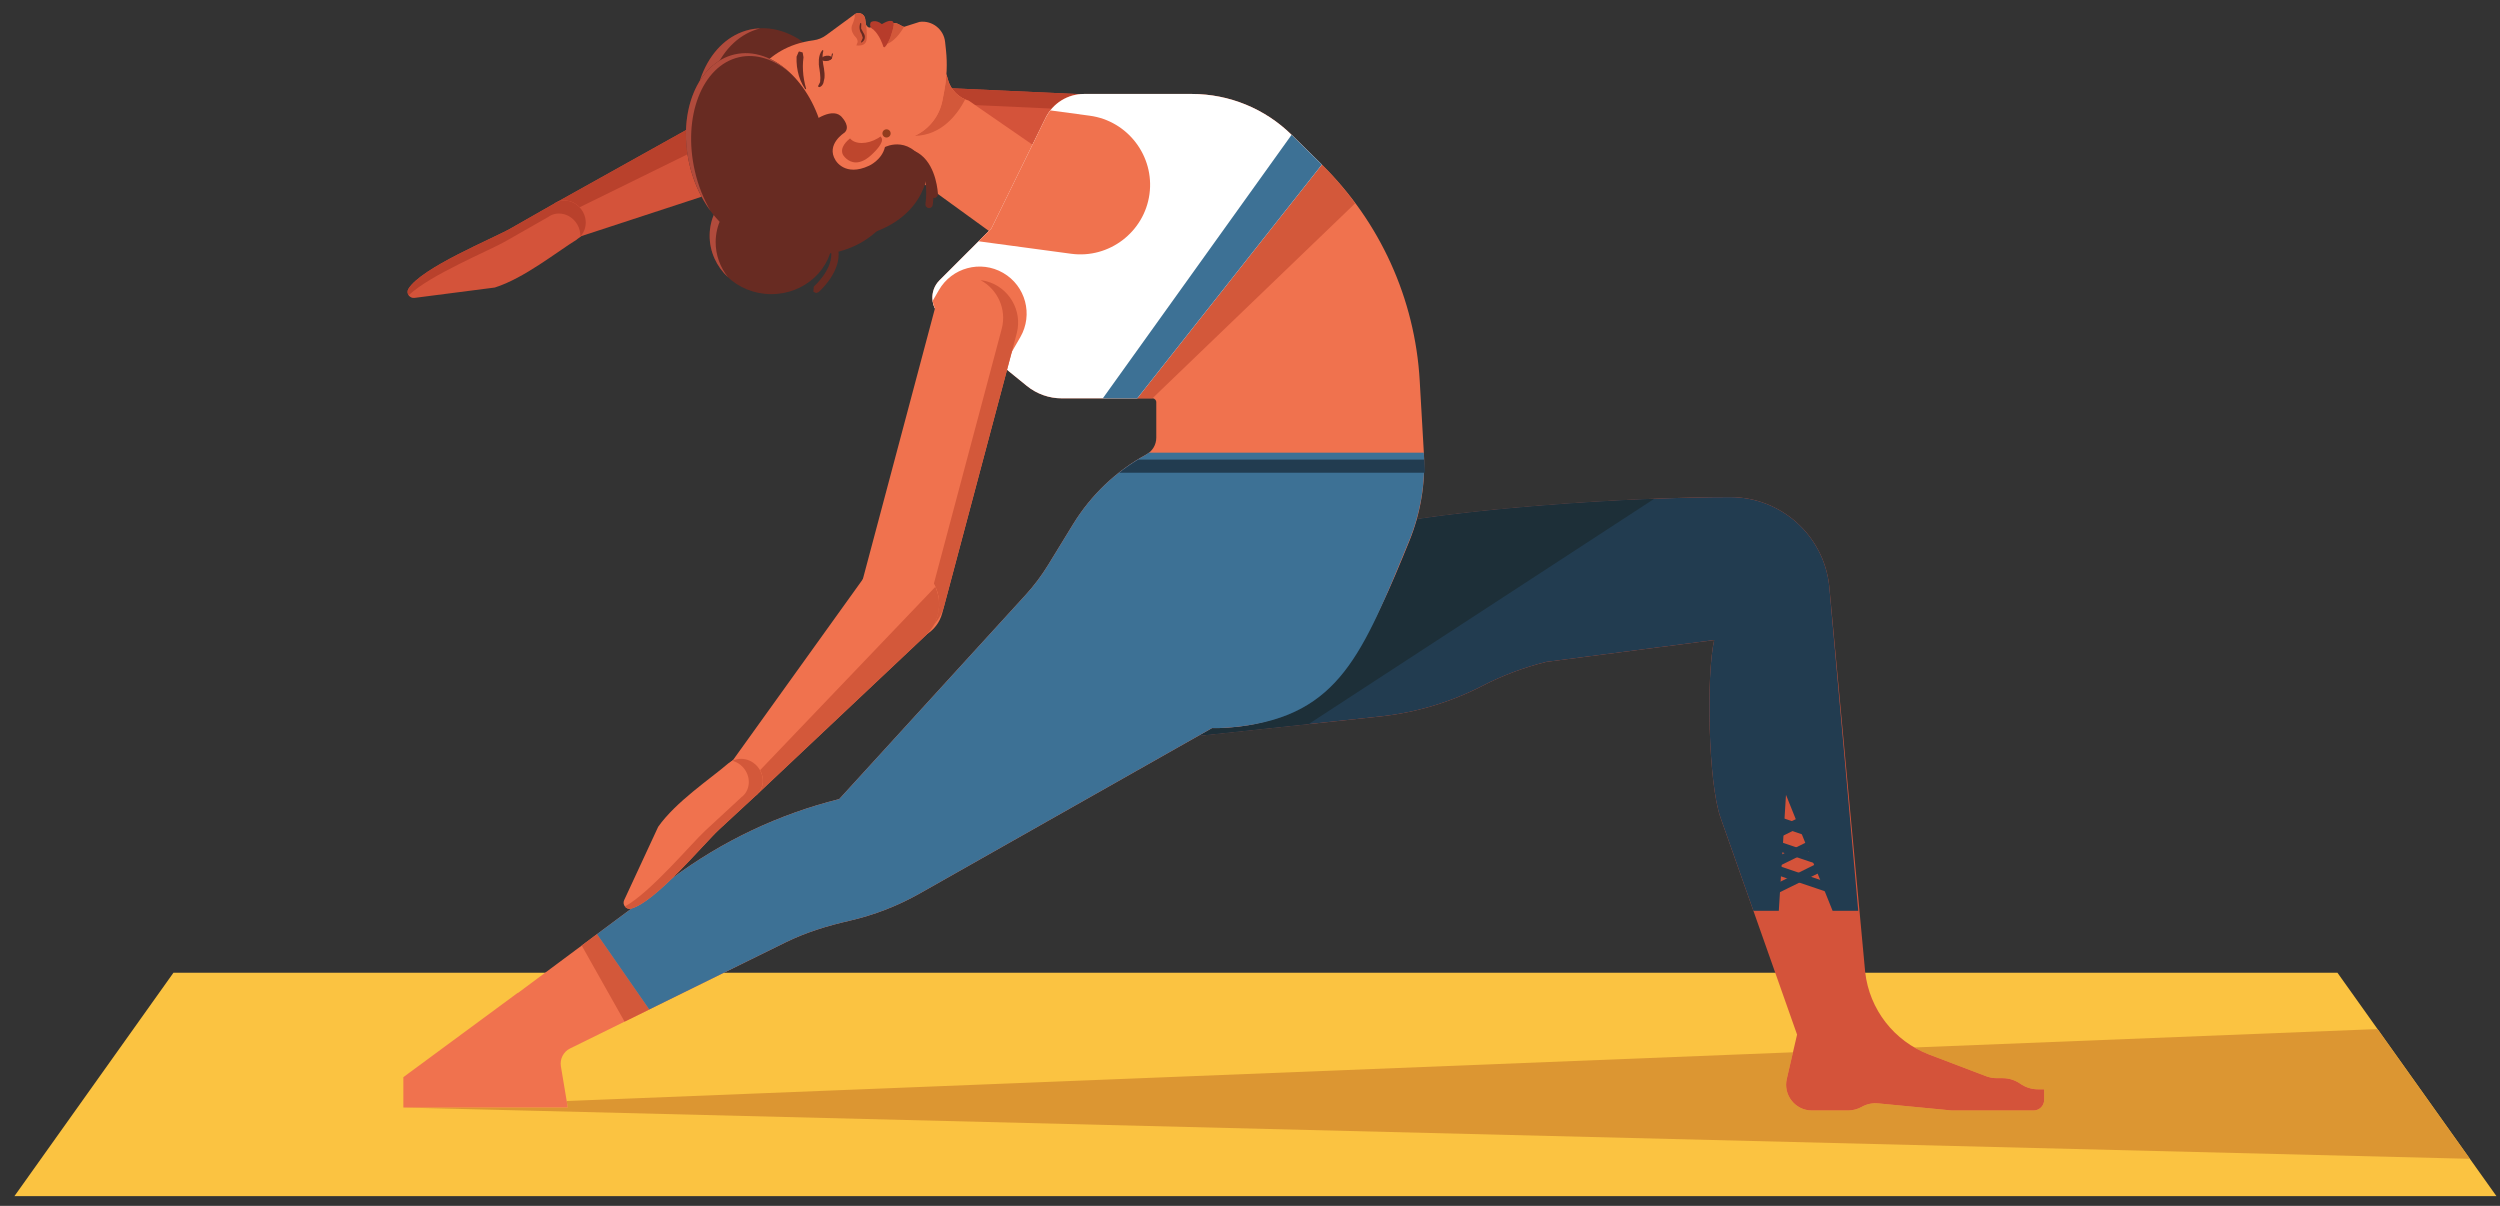 <svg width="170" height="82" viewBox="0 0 170 82" fill="none" xmlns="http://www.w3.org/2000/svg">
<rect x="0" y="0" width="170" height="82" fill="#333333" stroke="none"/>
<g id="Group 2">
<path id="path1212" d="M169.76 81.339H0.98L11.793 66.148H158.948L169.76 81.339Z" fill="#FBC341"/>
<path id="path1214" d="M167.952 78.799L161.673 69.976L167.952 78.799Z" fill="#DEBAA1"/>
<path id="path1216" d="M167.952 78.799L27.428 75.312H38.609L38.536 74.869L121.923 71.556L121.501 73.367C121.247 74.464 122.08 75.513 123.205 75.513H125.661C125.989 75.513 126.312 75.428 126.599 75.268C126.887 75.105 127.208 75.021 127.536 75.021C127.597 75.021 127.659 75.024 127.72 75.031L132.724 75.513H138.283C138.681 75.513 139.003 75.191 139.003 74.792V74.073H138.581C138.153 74.073 137.735 73.94 137.383 73.695C137.031 73.447 136.612 73.315 136.183 73.315H135.787C135.532 73.315 135.281 73.268 135.044 73.179L131.184 71.709C130.832 71.576 130.495 71.413 130.176 71.228L161.673 69.976L167.952 78.799Z" fill="#DC9632"/>
<path id="path1218" d="M50.808 7.799L50.765 8.763C50.704 10.097 51.747 11.239 53.08 11.3L73.271 12.224C74.604 12.285 75.747 11.244 75.807 9.909L75.852 8.945C75.913 7.611 74.871 6.468 73.536 6.407L53.347 5.484C52.012 5.423 50.869 6.464 50.808 7.799Z" fill="#D4533A"/>
<path id="path1220" d="M71.523 7.385L66.304 7.145L65.867 6.844C65.787 6.821 65.708 6.793 65.632 6.761C65.633 6.761 65.633 6.76 65.633 6.76C65.261 6.601 64.948 6.337 64.728 6.004L73.055 6.385C73.152 6.391 73.249 6.4 73.344 6.413C72.635 6.504 71.988 6.853 71.523 7.385Z" fill="#B9412C"/>
<path id="path1222" d="M54.412 11.183L39.553 16.048L39.275 16.212L37.892 13.732L51.576 6.099C52.973 5.319 54.755 5.824 55.536 7.223C56.316 8.62 55.809 10.403 54.412 11.183Z" fill="#D4533A"/>
<path id="path1224" d="M39.413 14.097C39.135 13.8 38.755 13.635 38.376 13.635C38.216 13.635 38.056 13.665 37.903 13.725L46.648 8.848C46.629 9.38 46.663 9.931 46.749 10.491L39.413 14.097Z" fill="#B9412C"/>
<path id="path1226" d="M39.237 16.271L39.241 16.279C37.828 17.153 35.64 18.921 33.645 19.552L28.183 20.257C27.849 20.301 27.597 19.935 27.771 19.648C28.641 18.205 33.52 16.221 34.711 15.543L37.68 13.851L37.748 13.801C38.392 13.433 39.236 13.699 39.632 14.392C40.013 15.063 39.832 15.885 39.237 16.271Z" fill="#D4533A"/>
<path id="path1228" d="M39.799 14.825C39.797 14.825 39.797 14.824 39.797 14.824C39.797 14.824 39.797 14.825 39.799 14.825ZM39.796 14.813C39.764 14.673 39.712 14.535 39.637 14.401C39.712 14.535 39.764 14.673 39.796 14.813Z" fill="#B9412C"/>
<path id="path1230" d="M27.789 20.08C27.704 19.957 27.684 19.792 27.771 19.648C28.641 18.205 33.52 16.221 34.711 15.543L37.68 13.851L37.748 13.801C37.944 13.689 38.16 13.635 38.376 13.635C38.867 13.635 39.356 13.911 39.632 14.392C39.633 14.395 39.635 14.399 39.637 14.401C39.712 14.535 39.764 14.673 39.796 14.813C39.796 14.817 39.797 14.821 39.797 14.824C39.797 14.824 39.797 14.825 39.799 14.825C39.897 15.287 39.771 15.759 39.463 16.081C39.473 15.813 39.411 15.533 39.263 15.276C38.989 14.795 38.499 14.52 38.009 14.52C37.793 14.52 37.577 14.573 37.38 14.685L37.312 14.735L34.344 16.427C33.272 17.037 29.228 18.701 27.789 20.08Z" fill="#B9412C"/>
<path id="path1232" d="M68.752 16.799L59.379 10.001L62.325 5.82L63.069 6.035L64.357 5.053L64.471 5.449C64.667 6.123 65.193 6.649 65.867 6.844L71.324 10.609L68.752 16.799Z" fill="#F0724E"/>
<path id="path1234" d="M64.728 6.004C64.671 5.919 64.62 5.827 64.576 5.732C64.62 5.827 64.671 5.919 64.728 6.004Z" fill="#DEBAA1"/>
<path id="path1238" d="M65.632 6.761C65.261 6.601 64.947 6.337 64.728 6.004C64.948 6.337 65.261 6.601 65.633 6.76C65.633 6.76 65.633 6.761 65.632 6.761Z" fill="#A03320"/>
<path id="path1240" d="M64.576 5.731C64.575 5.727 64.572 5.723 64.571 5.719C64.572 5.723 64.575 5.727 64.576 5.731ZM64.569 5.717C64.568 5.713 64.567 5.709 64.565 5.707C64.567 5.709 64.568 5.713 64.569 5.717ZM64.564 5.703C64.561 5.7 64.56 5.696 64.559 5.692C64.56 5.696 64.561 5.7 64.564 5.703ZM64.557 5.691C64.555 5.683 64.551 5.675 64.548 5.667C64.551 5.675 64.555 5.683 64.557 5.691ZM64.548 5.667C64.547 5.664 64.545 5.661 64.544 5.657C64.545 5.661 64.547 5.664 64.548 5.667ZM64.541 5.652C64.541 5.649 64.54 5.647 64.539 5.645C64.54 5.647 64.541 5.649 64.541 5.652ZM64.536 5.637C64.535 5.635 64.535 5.633 64.533 5.631C64.535 5.633 64.535 5.635 64.536 5.637ZM64.531 5.623C64.529 5.62 64.528 5.619 64.528 5.616C64.528 5.619 64.529 5.62 64.531 5.623ZM64.524 5.608C64.524 5.605 64.523 5.604 64.523 5.603C64.523 5.604 64.524 5.605 64.524 5.608ZM64.519 5.592C64.517 5.591 64.517 5.589 64.517 5.588C64.517 5.589 64.517 5.591 64.519 5.592ZM64.501 5.544C64.501 5.543 64.5 5.543 64.5 5.541C64.5 5.543 64.501 5.543 64.501 5.544ZM64.496 5.528C64.496 5.528 64.495 5.527 64.495 5.525L64.496 5.528ZM64.491 5.513C64.491 5.512 64.491 5.511 64.489 5.509C64.491 5.511 64.491 5.512 64.491 5.513ZM64.487 5.499C64.485 5.497 64.485 5.496 64.485 5.495C64.485 5.496 64.485 5.497 64.487 5.499ZM64.481 5.484C64.481 5.483 64.481 5.48 64.48 5.479C64.481 5.48 64.481 5.483 64.481 5.484ZM64.477 5.468C64.476 5.467 64.476 5.465 64.476 5.464C64.476 5.465 64.476 5.467 64.477 5.468Z" fill="#DEBAA1"/>
<path id="path1242" d="M62.192 9.239C63.169 8.795 63.876 7.905 64.083 6.845L64.208 6.191C64.281 5.815 64.331 5.436 64.357 5.056L64.471 5.449C64.473 5.455 64.475 5.459 64.476 5.464C64.476 5.465 64.476 5.467 64.477 5.468C64.477 5.472 64.479 5.476 64.48 5.479C64.481 5.48 64.481 5.483 64.481 5.484C64.483 5.488 64.484 5.491 64.485 5.495C64.485 5.496 64.485 5.497 64.487 5.499C64.488 5.503 64.489 5.507 64.489 5.509C64.491 5.511 64.491 5.512 64.491 5.513C64.492 5.517 64.493 5.521 64.495 5.525C64.495 5.527 64.496 5.528 64.496 5.528C64.497 5.533 64.499 5.537 64.5 5.541C64.5 5.543 64.501 5.543 64.501 5.544C64.507 5.559 64.512 5.573 64.517 5.588C64.517 5.589 64.517 5.591 64.519 5.592C64.52 5.595 64.521 5.599 64.523 5.603C64.523 5.604 64.524 5.605 64.524 5.608C64.525 5.611 64.527 5.613 64.528 5.616C64.528 5.619 64.529 5.62 64.531 5.623C64.531 5.625 64.532 5.628 64.533 5.631C64.535 5.633 64.535 5.635 64.536 5.637C64.537 5.64 64.537 5.643 64.539 5.645C64.54 5.647 64.541 5.649 64.541 5.652C64.543 5.653 64.544 5.656 64.544 5.657C64.545 5.661 64.547 5.664 64.548 5.667C64.551 5.675 64.555 5.683 64.557 5.691C64.559 5.691 64.559 5.692 64.559 5.692C64.56 5.696 64.561 5.7 64.564 5.703C64.564 5.704 64.564 5.705 64.565 5.707C64.567 5.709 64.568 5.713 64.569 5.717L64.571 5.719C64.572 5.723 64.575 5.727 64.576 5.731C64.576 5.731 64.576 5.731 64.576 5.732C64.62 5.827 64.671 5.919 64.728 6.004C64.947 6.337 65.261 6.601 65.632 6.761C65.135 7.723 64.065 9.211 62.192 9.239Z" fill="#D3583A"/>
<path id="path1244" d="M55.467 6.945C58.684 6.979 61.267 9.325 61.237 12.185C61.207 15.047 58.576 17.339 55.359 17.307C52.141 17.273 49.559 14.927 49.588 12.065C49.619 9.204 52.251 6.912 55.467 6.945Z" fill="#682B22"/>
<path id="path1246" d="M55.5 19.925L55.312 19.84L55.336 19.488C55.348 19.479 56.533 18.433 56.529 17.3C56.528 16.807 56.295 16.356 55.835 15.963L55.808 15.612L56.159 15.585C56.735 16.079 57.027 16.655 57.028 17.3C57.029 18.664 55.719 19.816 55.663 19.864L55.5 19.925Z" fill="#682B22"/>
<path id="path1248" d="M63.529 13.46C63.397 13.46 63.288 13.355 63.281 13.221C63.281 13.205 63.203 11.629 62.315 10.924C61.929 10.617 61.431 10.519 60.837 10.633C60.703 10.656 60.572 10.569 60.545 10.435C60.52 10.3 60.608 10.169 60.744 10.144C61.491 10.004 62.121 10.135 62.627 10.535C63.695 11.383 63.776 13.127 63.779 13.201C63.784 13.339 63.679 13.455 63.54 13.459L63.529 13.46Z" fill="#682B22"/>
<path id="path1250" d="M63.177 14.152L63.139 14.148C63.001 14.125 62.911 13.999 62.931 13.863C62.935 13.844 63.227 11.98 62.392 11.205C62.029 10.868 61.485 10.784 60.764 10.955C60.627 10.989 60.496 10.903 60.465 10.771C60.432 10.636 60.516 10.501 60.649 10.469C61.537 10.257 62.241 10.383 62.732 10.841C63.76 11.799 63.437 13.856 63.423 13.943C63.403 14.065 63.299 14.152 63.177 14.152Z" fill="#682B22"/>
<path id="path1252" d="M50.972 2.019C53.769 1.376 56.732 3.869 57.588 7.589C58.445 11.309 56.871 14.847 54.075 15.491C51.276 16.135 48.313 13.641 47.459 9.921C46.601 6.201 48.175 2.664 50.972 2.019Z" fill="#682B22"/>
<path id="path1254" d="M48.251 9.813C49.032 13.211 51.571 15.576 54.136 15.473L54.075 15.491C51.276 16.135 48.313 13.641 47.459 9.921C46.601 6.201 48.175 2.664 50.972 2.019C51.215 1.964 51.46 1.94 51.703 1.929C48.945 2.612 47.4 6.121 48.251 9.813Z" fill="#B14B3C"/>
<path id="path1256" d="M52.488 12.076C54.804 12.1 56.661 13.893 56.639 16.081C56.616 18.271 54.721 20.025 52.407 20.001C50.092 19.979 48.235 18.184 48.256 15.995C48.28 13.807 50.175 12.052 52.488 12.076Z" fill="#682B22"/>
<path id="path1258" d="M52.897 12.517C50.584 12.495 48.688 14.248 48.665 16.437C48.656 17.347 48.975 18.188 49.515 18.861C48.729 18.133 48.245 17.117 48.256 15.995C48.28 13.807 50.175 12.052 52.488 12.076C53.84 12.089 55.032 12.711 55.789 13.657C55.043 12.964 54.027 12.529 52.897 12.517Z" fill="#B14B3C"/>
<path id="path1260" d="M56.547 11.971C56.281 11.971 56.063 11.761 56.051 11.495C55.907 8.297 55.083 6.127 53.597 5.039C52.091 3.935 50.415 4.365 50.397 4.369C50.128 4.443 49.86 4.281 49.788 4.017C49.717 3.752 49.875 3.479 50.141 3.409C50.227 3.385 52.299 2.852 54.187 4.236C55.925 5.511 56.888 7.937 57.044 11.451C57.056 11.725 56.844 11.957 56.569 11.969L56.547 11.971Z" fill="#682B22"/>
<path id="path1262" d="M54.305 8.512L55.311 8.911C55.311 8.911 57.141 9.733 56.913 11.807L55.665 12.568L54.509 13.34L53.587 12.737L53.305 10.675L54.332 8.701L54.305 8.512Z" fill="#682B22"/>
<path id="path1264" d="M50.883 6.068C50.883 6.068 51.721 3.212 55.324 2.739C55.633 2.697 55.925 2.579 56.177 2.393L58.107 0.976C58.236 0.881 58.405 0.861 58.553 0.923C58.703 0.984 58.809 1.121 58.832 1.283L58.883 1.663L58.959 1.785L59.089 1.877L59.387 1.837L59.617 1.563L59.984 1.765L60.435 1.668L60.689 1.588C60.987 1.495 61.176 1.72 61.469 1.827L62.532 1.488C63.392 1.375 64.176 1.991 64.267 2.852L64.328 3.423C64.425 4.347 64.385 5.279 64.208 6.191L64.083 6.845C63.864 7.964 63.088 8.893 62.027 9.309L60.681 9.835C61.043 12.487 58.861 14.817 56.193 14.588C54.371 14.431 52.579 13.76 51.825 11.908C51.825 11.908 50.304 8.801 50.883 6.068Z" fill="#F0724E"/>
<path id="path1266" d="M60.336 2.981C60.599 2.552 60.733 1.915 60.733 1.915C60.779 1.752 60.783 1.644 60.768 1.571C60.788 1.568 60.808 1.567 60.828 1.567C61.052 1.567 61.224 1.737 61.469 1.827C61.469 1.827 60.991 2.731 60.336 2.981Z" fill="#D3583A"/>
<path id="path1268" d="M60.075 3.195C60.013 2.988 59.805 2.387 59.384 2.004C59.384 2.004 59.047 1.861 59.213 1.508C59.213 1.508 59.531 1.284 59.968 1.641C59.968 1.641 60.395 1.375 60.581 1.425C60.581 1.425 60.885 1.373 60.733 1.915C60.733 1.915 60.535 2.851 60.153 3.217L60.075 3.195Z" fill="#B73C2B"/>
<path id="path1270" d="M58.883 1.663L58.832 1.283L58.88 1.643L58.883 1.663ZM58.553 0.923C58.527 0.912 58.5 0.904 58.473 0.897C58.5 0.903 58.527 0.912 58.553 0.923Z" fill="#DEBAA1"/>
<path id="path1272" d="M58.384 3.1C58.295 3.1 58.231 3.088 58.231 3.088L58.321 2.86C58.325 2.737 58.273 2.616 58.189 2.528C57.717 2.035 57.973 1.639 57.973 1.639C58.213 1.056 58.097 0.984 58.097 0.984L58.127 0.965C58.203 0.915 58.292 0.888 58.381 0.888C58.412 0.888 58.443 0.891 58.473 0.897C58.5 0.904 58.527 0.912 58.553 0.923C58.703 0.984 58.809 1.121 58.832 1.283L58.883 1.663C58.965 2.028 58.937 2.613 58.937 2.613C58.936 3.036 58.592 3.1 58.384 3.1Z" fill="#D3583A"/>
<path id="path1274" d="M55.915 3.417C55.759 3.599 55.704 3.825 55.683 4.047L55.68 4.38L55.699 4.545L55.711 4.628L55.724 4.701C55.755 4.9 55.779 5.101 55.785 5.297L55.768 5.58L55.665 5.785L55.649 5.797L55.635 5.9L55.721 5.925L55.817 5.883L55.895 5.812L55.949 5.732L55.989 5.648L56.064 5.308C56.084 5.083 56.064 4.865 56.028 4.649L55.972 4.347L55.939 4.052C55.928 3.857 55.931 3.652 55.985 3.467L55.988 3.457L55.959 3.404L55.915 3.417Z" fill="#682B22"/>
<path id="path1276" d="M56.231 4.147C56.428 4.12 56.577 4.019 56.564 3.92C56.549 3.823 56.38 3.765 56.183 3.792C55.985 3.82 55.837 3.92 55.851 4.019C55.863 4.116 56.033 4.173 56.231 4.147Z" fill="#682B22"/>
<path id="path1278" d="M56.643 3.669L56.64 3.653L56.596 3.624L56.567 3.668L56.509 3.937C56.451 4.005 56.355 4.039 56.221 4.035L56.184 4.072L56.22 4.109C56.376 4.113 56.493 4.072 56.567 3.984L56.643 3.669Z" fill="#682B22"/>
<path id="path1280" d="M54.304 3.529L54.167 3.852V4.188C54.172 4.411 54.203 4.631 54.247 4.847C54.292 5.064 54.353 5.276 54.439 5.479C54.521 5.681 54.629 5.875 54.749 6.053L54.801 6.063L54.816 6.023V6.02C54.76 5.815 54.7 5.616 54.672 5.411C54.636 5.208 54.612 5.004 54.603 4.8C54.589 4.597 54.595 4.395 54.607 4.193L54.637 3.893L54.584 3.588L54.569 3.563L54.341 3.5L54.304 3.529Z" fill="#682B22"/>
<path id="path1282" d="M58.488 1.587C58.452 1.707 58.437 1.828 58.453 1.952C58.467 2.072 58.512 2.208 58.585 2.299L58.673 2.577L58.548 2.852L58.549 2.888L58.58 2.892C58.687 2.839 58.785 2.729 58.805 2.591C58.831 2.452 58.779 2.32 58.703 2.216L58.556 1.936L58.569 1.613V1.611L58.54 1.559L58.488 1.587Z" fill="#682B22"/>
<path id="path1284" d="M49.952 3.7C52.464 3.121 55.161 5.523 55.976 9.063C56.792 12.603 55.415 15.941 52.903 16.52C50.391 17.099 47.693 14.697 46.877 11.157C46.063 7.617 47.439 4.279 49.952 3.7Z" fill="#682B22"/>
<path id="path1286" d="M50.251 3.891C47.743 4.468 46.4 7.937 47.252 11.639C47.481 12.636 47.851 13.544 48.311 14.333C47.667 13.459 47.159 12.379 46.877 11.157C46.063 7.617 47.439 4.279 49.952 3.7C51.239 3.404 52.573 3.893 53.68 4.913C52.631 4.033 51.417 3.621 50.251 3.891Z" fill="#B14B3C"/>
<path id="path1288" d="M52.095 7.017C52.095 7.017 52.804 6.631 53.992 7.988C53.992 7.988 54.7 8.585 55.269 8.273C55.269 8.273 56.672 7.183 57.288 8.016C57.288 8.016 57.859 8.637 57.423 9.023C57.423 9.023 56.143 9.82 56.815 10.895C56.815 10.895 57.444 12.047 59.1 11.268C59.1 11.268 59.969 10.883 60.176 10C60.176 10 62.037 9.028 63.095 11.595C63.095 11.595 62.999 15.249 58.008 16.169C55.935 16.552 53.788 15.857 52.395 14.276C51.604 13.377 50.891 12.099 50.505 10.279C50.505 10.279 49.96 7.989 51.123 7.196C51.123 7.196 51.315 6.947 52.095 7.017Z" fill="#682B22"/>
<path id="path1290" d="M58.201 11.045C57.625 11.045 57.323 10.528 57.323 10.528C57.069 10.032 57.631 9.545 57.804 9.412C57.971 9.619 58.257 9.724 58.596 9.724C58.935 9.724 59.324 9.619 59.697 9.401L59.883 9.279L59.941 9.367C60.156 9.677 59.429 10.367 59.429 10.367C58.937 10.88 58.525 11.045 58.201 11.045Z" fill="#BE462D"/>
<path id="path1292" d="M60.321 9.349C60.475 9.328 60.583 9.188 60.561 9.035C60.54 8.881 60.4 8.775 60.247 8.796C60.093 8.816 59.987 8.957 60.008 9.109C60.028 9.263 60.169 9.371 60.321 9.349Z" fill="#923C1D"/>
<path id="path1294" d="M91.837 36.108C98.536 34.577 110.791 33.804 117.661 33.804C121.103 33.804 123.996 36.388 124.384 39.807L126.833 66.107C127.121 68.641 128.8 70.801 131.184 71.709L135.044 73.179C135.281 73.268 135.532 73.315 135.787 73.315H136.183C136.612 73.315 137.031 73.447 137.383 73.695C137.735 73.94 138.153 74.073 138.581 74.073H139.003V74.792C139.003 75.191 138.681 75.513 138.283 75.513H132.724L127.72 75.031C127.331 74.992 126.94 75.076 126.599 75.268C126.312 75.428 125.989 75.513 125.661 75.513H123.205C122.08 75.513 121.247 74.464 121.501 73.367L122.201 70.353L116.991 55.588C116.163 53.239 116.013 45.956 116.563 43.525L105.147 45.008C103.647 45.379 102.195 45.923 100.821 46.631C98.648 47.751 96.287 48.459 93.856 48.719L80.677 50.125L91.837 36.108Z" fill="#D4533A"/>
<path id="path1296" d="M121.447 54.049L124.617 61.936H126.36L124.384 39.807C123.996 36.388 121.103 33.804 117.661 33.804C110.791 33.804 98.536 34.577 91.837 36.108L80.677 50.125L93.856 48.719C96.287 48.459 98.648 47.751 100.821 46.631C102.195 45.923 103.647 45.379 105.147 45.008L116.563 43.525C116.013 45.956 116.163 53.239 116.991 55.588L119.232 61.936H120.959L121.447 54.049Z" fill="#223C50"/>
<path id="path1298" d="M81.481 50.039L82.42 49.508C82.42 49.508 82.503 49.512 82.653 49.512C82.948 49.512 83.507 49.497 84.244 49.409C89.847 48.744 91.915 45.833 94.208 40.615C94.768 39.399 95.297 38.111 95.835 36.788C96.033 36.299 96.204 35.8 96.344 35.295C101.291 34.573 107.399 34.115 112.489 33.917L88.985 49.237L81.481 50.039Z" fill="#1D2F38"/>
<path id="path1300" d="M124.073 56.787L124.059 56.916C124.003 57.081 123.824 57.169 123.66 57.113L119.869 55.828C119.705 55.773 119.619 55.595 119.673 55.431C119.729 55.267 119.908 55.177 120.072 55.233L123.861 56.519C123.981 56.559 124.061 56.667 124.073 56.787Z" fill="#223C50"/>
<path id="path1302" d="M123.972 55.257C123.984 55.384 123.919 55.511 123.799 55.569L120.211 57.341C120.055 57.419 119.867 57.355 119.791 57.199C119.712 57.044 119.777 56.855 119.932 56.779L123.521 55.007C123.676 54.929 123.864 54.993 123.941 55.149L123.972 55.257Z" fill="#223C50"/>
<path id="path1304" d="M124.375 58.569L124.361 58.7C124.305 58.864 124.127 58.952 123.963 58.896L120.172 57.612C120.008 57.556 119.92 57.377 119.975 57.213C120.031 57.049 120.209 56.961 120.373 57.016L124.164 58.301C124.285 58.343 124.364 58.449 124.375 58.569Z" fill="#223C50"/>
<path id="path1306" d="M124.275 57.041C124.287 57.167 124.221 57.293 124.101 57.352L120.513 59.124C120.357 59.201 120.169 59.137 120.092 58.981C120.016 58.825 120.08 58.637 120.235 58.56L123.823 56.789C123.977 56.712 124.167 56.776 124.244 56.932L124.275 57.041Z" fill="#223C50"/>
<path id="path1308" d="M124.541 60.291L124.527 60.421C124.471 60.585 124.292 60.673 124.128 60.617L120.339 59.333C120.175 59.277 120.087 59.099 120.141 58.935C120.196 58.771 120.376 58.683 120.54 58.737L124.329 60.023C124.451 60.064 124.529 60.171 124.541 60.291Z" fill="#223C50"/>
<path id="path1310" d="M124.44 58.763C124.453 58.888 124.387 59.015 124.267 59.075L120.679 60.845C120.524 60.923 120.335 60.859 120.257 60.703C120.181 60.547 120.245 60.359 120.401 60.281L123.988 58.511C124.144 58.433 124.332 58.497 124.409 58.653L124.44 58.763Z" fill="#223C50"/>
<path id="path1312" d="M96.54 25.885C96.223 20.331 93.851 15.095 89.887 11.192L87.828 9.167C86.021 7.388 83.585 6.389 81.049 6.389H73.715C72.604 6.389 71.589 7.023 71.1 8.02L67.416 15.531L63.885 19.061C63.191 19.756 63.249 20.899 64.012 21.519L69.828 26.244C70.499 26.789 71.337 27.087 72.201 27.087H78.364C78.509 27.087 78.627 27.204 78.627 27.349V29.767C78.627 30.241 78.367 30.677 77.952 30.904C75.908 32.019 74.193 33.651 72.976 35.635L71.269 38.421C70.828 39.141 70.32 39.819 69.751 40.443L57.068 54.336V54.337C52.969 55.361 49.113 57.188 45.724 59.709L35.219 67.523L35.209 67.511L27.428 73.247V75.312H38.609L38.141 72.511C38.059 72.013 38.311 71.519 38.764 71.296L53.416 64.083C54.787 63.407 56.251 62.957 57.74 62.617C59.424 62.232 61.044 61.604 62.548 60.753L82.42 49.508C82.42 49.508 83.128 49.541 84.244 49.409C90.913 48.616 93.264 43.109 95.835 36.788C96.603 34.9 96.941 32.863 96.824 30.828L96.54 25.885Z" fill="#F0724E"/>
<path id="path1314" d="M42.472 69.471H42.471L44.148 68.645L48.068 66.715C48.068 66.715 48.068 66.715 48.068 66.716L42.472 69.471Z" fill="#DC9632"/>
<path id="path1316" d="M39.556 64.296V64.295L40.596 63.521L40.597 63.523L39.556 64.296Z" fill="#DEBAA1"/>
<path id="path1318" d="M42.471 69.471L39.556 64.296L40.597 63.523L44.148 68.645L42.471 69.471Z" fill="#D3583A"/>
<path id="path1320" d="M78.364 27.087H77.331L89.887 11.192L87.828 9.167L89.887 11.192C90.717 12.012 91.463 12.9 92.149 13.827L78.364 27.087Z" fill="#D3583A"/>
<path id="path1322" d="M87.801 9.14C87.799 9.137 87.797 9.136 87.795 9.135C87.797 9.136 87.799 9.137 87.801 9.14Z" fill="#DEBAA1"/>
<path id="path1324" d="M87.828 9.167C86.021 7.388 83.585 6.389 81.049 6.389H73.715C72.604 6.389 71.589 7.023 71.1 8.02L67.416 15.531L63.885 19.061C63.191 19.756 63.249 20.899 64.012 21.519L69.828 26.244C70.499 26.789 71.337 27.087 72.201 27.087H77.331L89.887 11.192L87.828 9.167Z" fill="white"/>
<path id="path1326" d="M68.212 18.556C66.683 17.672 64.727 18.196 63.844 19.727L63.423 20.455C63.477 20.856 63.669 21.24 64.012 21.519L68.22 24.937L69.383 22.924C70.265 21.395 69.743 19.439 68.212 18.556Z" fill="#F0724E"/>
<path id="path1328" d="M87.828 9.167L74.991 27.087H77.331L89.887 11.192L87.828 9.167Z" fill="#3D7195"/>
<path id="path1330" d="M96.821 30.781H78.117L77.952 30.904C75.908 32.019 74.193 33.651 72.976 35.635L71.269 38.421C70.828 39.141 70.32 39.819 69.751 40.443L57.068 54.336V54.337C52.969 55.361 49.113 57.188 45.724 59.709L40.596 63.521L44.148 68.645L53.415 64.083C54.787 63.407 56.248 62.959 57.74 62.617C59.424 62.232 61.044 61.604 62.548 60.753L82.42 49.508C82.42 49.508 83.128 49.541 84.244 49.409C91.085 48.596 92.657 44.435 95.803 36.812C96.589 34.905 96.94 32.84 96.821 30.781Z" fill="#3D7195"/>
<path id="path1332" d="M61.101 43.425L60.171 43.177C58.883 42.835 58.109 41.5 58.453 40.212L63.644 20.719C63.987 19.431 65.321 18.657 66.611 19L67.54 19.248C68.829 19.592 69.601 20.927 69.259 22.215L64.068 41.707C63.725 42.995 62.391 43.768 61.101 43.425Z" fill="#F0724E"/>
<path id="path1334" d="M66.664 31.961L68.479 25.147L66.664 31.961Z" fill="#DEBAA1"/>
<path id="path1336" d="M68.479 25.147L68.803 23.928L68.479 25.147Z" fill="#DEC2B3"/>
<path id="path1338" d="M68.803 23.928L69.145 22.644C69.141 22.656 69.139 22.668 69.136 22.68L68.803 23.928Z" fill="#D3583A"/>
<path id="path1340" d="M63.563 42.413C63.837 41.899 63.98 41.249 63.795 40.476C63.736 40.204 63.639 39.94 63.501 39.691L68.117 22.359C68.471 21.036 67.837 19.673 66.677 19.052C66.809 19.068 66.943 19.089 67.076 19.125C68.608 19.533 69.532 21.112 69.145 22.644L68.803 23.928L68.479 25.147L66.664 31.961L64.191 41.243C64.072 41.691 63.852 42.087 63.563 42.413Z" fill="#D3583A"/>
<path id="path1342" d="M58.965 38.979L49.865 51.656L49.628 51.873L51.571 53.935L62.951 43.207C64.113 42.112 64.168 40.263 63.072 39.1C61.975 37.937 60.128 37.883 58.965 38.979Z" fill="#F0724E"/>
<path id="path1344" d="M51.584 53.921L62.951 43.207C62.955 43.203 62.959 43.199 62.963 43.195C62.959 43.199 62.955 43.203 62.951 43.207L51.584 53.921ZM62.964 43.193C62.992 43.167 63.02 43.14 63.047 43.112C63.047 43.112 63.047 43.112 63.048 43.112C63.02 43.14 62.992 43.167 62.964 43.193Z" fill="#DEBAA1"/>
<path id="path1346" d="M63.047 43.112C63.239 42.913 63.396 42.695 63.52 42.46C63.535 42.445 63.549 42.429 63.563 42.413C63.419 42.684 63.237 42.917 63.048 43.112C63.047 43.112 63.047 43.112 63.047 43.112Z" fill="#D3583A"/>
<path id="path1348" d="M63.52 42.46C63.844 41.849 63.937 41.143 63.795 40.476C63.98 41.249 63.837 41.899 63.563 42.413C63.549 42.429 63.535 42.445 63.52 42.46Z" fill="#B8442B"/>
<path id="path1350" d="M51.584 53.921C51.775 53.687 51.871 53.395 51.871 53.097C51.872 52.852 51.808 52.603 51.681 52.376L63.604 39.904C63.688 40.101 63.751 40.292 63.795 40.476C63.937 41.143 63.844 41.849 63.52 42.46C63.396 42.695 63.239 42.913 63.047 43.112C63.02 43.14 62.992 43.167 62.964 43.193C62.964 43.195 62.964 43.195 62.963 43.195C62.959 43.199 62.955 43.203 62.951 43.207L51.584 53.921Z" fill="#D3583A"/>
<path id="path1352" d="M49.559 51.889L49.555 51.885C48.297 52.967 45.957 54.516 44.755 56.224L42.441 61.213C42.3 61.517 42.573 61.867 42.899 61.788C44.533 61.392 47.887 57.347 48.892 56.416L51.395 54.101L51.463 54.052C52.005 53.548 52.008 52.667 51.467 52.08C50.943 51.516 50.105 51.44 49.559 51.889Z" fill="#F0724E"/>
<path id="path1354" d="M42.805 61.799C42.677 61.799 42.565 61.735 42.492 61.64C44.237 60.685 47.036 57.336 47.94 56.5L50.443 54.185L50.511 54.135C51.053 53.632 51.056 52.749 50.515 52.164C50.313 51.948 50.067 51.804 49.807 51.733C49.989 51.644 50.188 51.6 50.391 51.6C50.776 51.6 51.171 51.761 51.467 52.08C51.737 52.373 51.872 52.74 51.871 53.097C51.871 53.453 51.733 53.8 51.463 54.052L51.395 54.101L48.892 56.416C48.329 56.936 47.033 58.431 45.713 59.716C44.696 60.708 43.664 61.576 42.944 61.776C42.929 61.78 42.913 61.784 42.899 61.788C42.867 61.795 42.836 61.799 42.805 61.799Z" fill="#D3583A"/>
<path id="path1356" d="M76.111 32.145H96.9L96.849 31.252H77.403C76.955 31.525 76.523 31.821 76.111 32.145Z" fill="#223C50"/>
<path id="path1358" d="M74.104 7.869L71.429 7.508C71.305 7.667 71.192 7.835 71.1 8.02L67.416 15.531L66.54 16.407L72.84 17.256C75.42 17.604 77.817 15.776 78.165 13.195C78.513 10.613 76.687 8.216 74.104 7.869Z" fill="#F0724E"/>
</g>
</svg>
